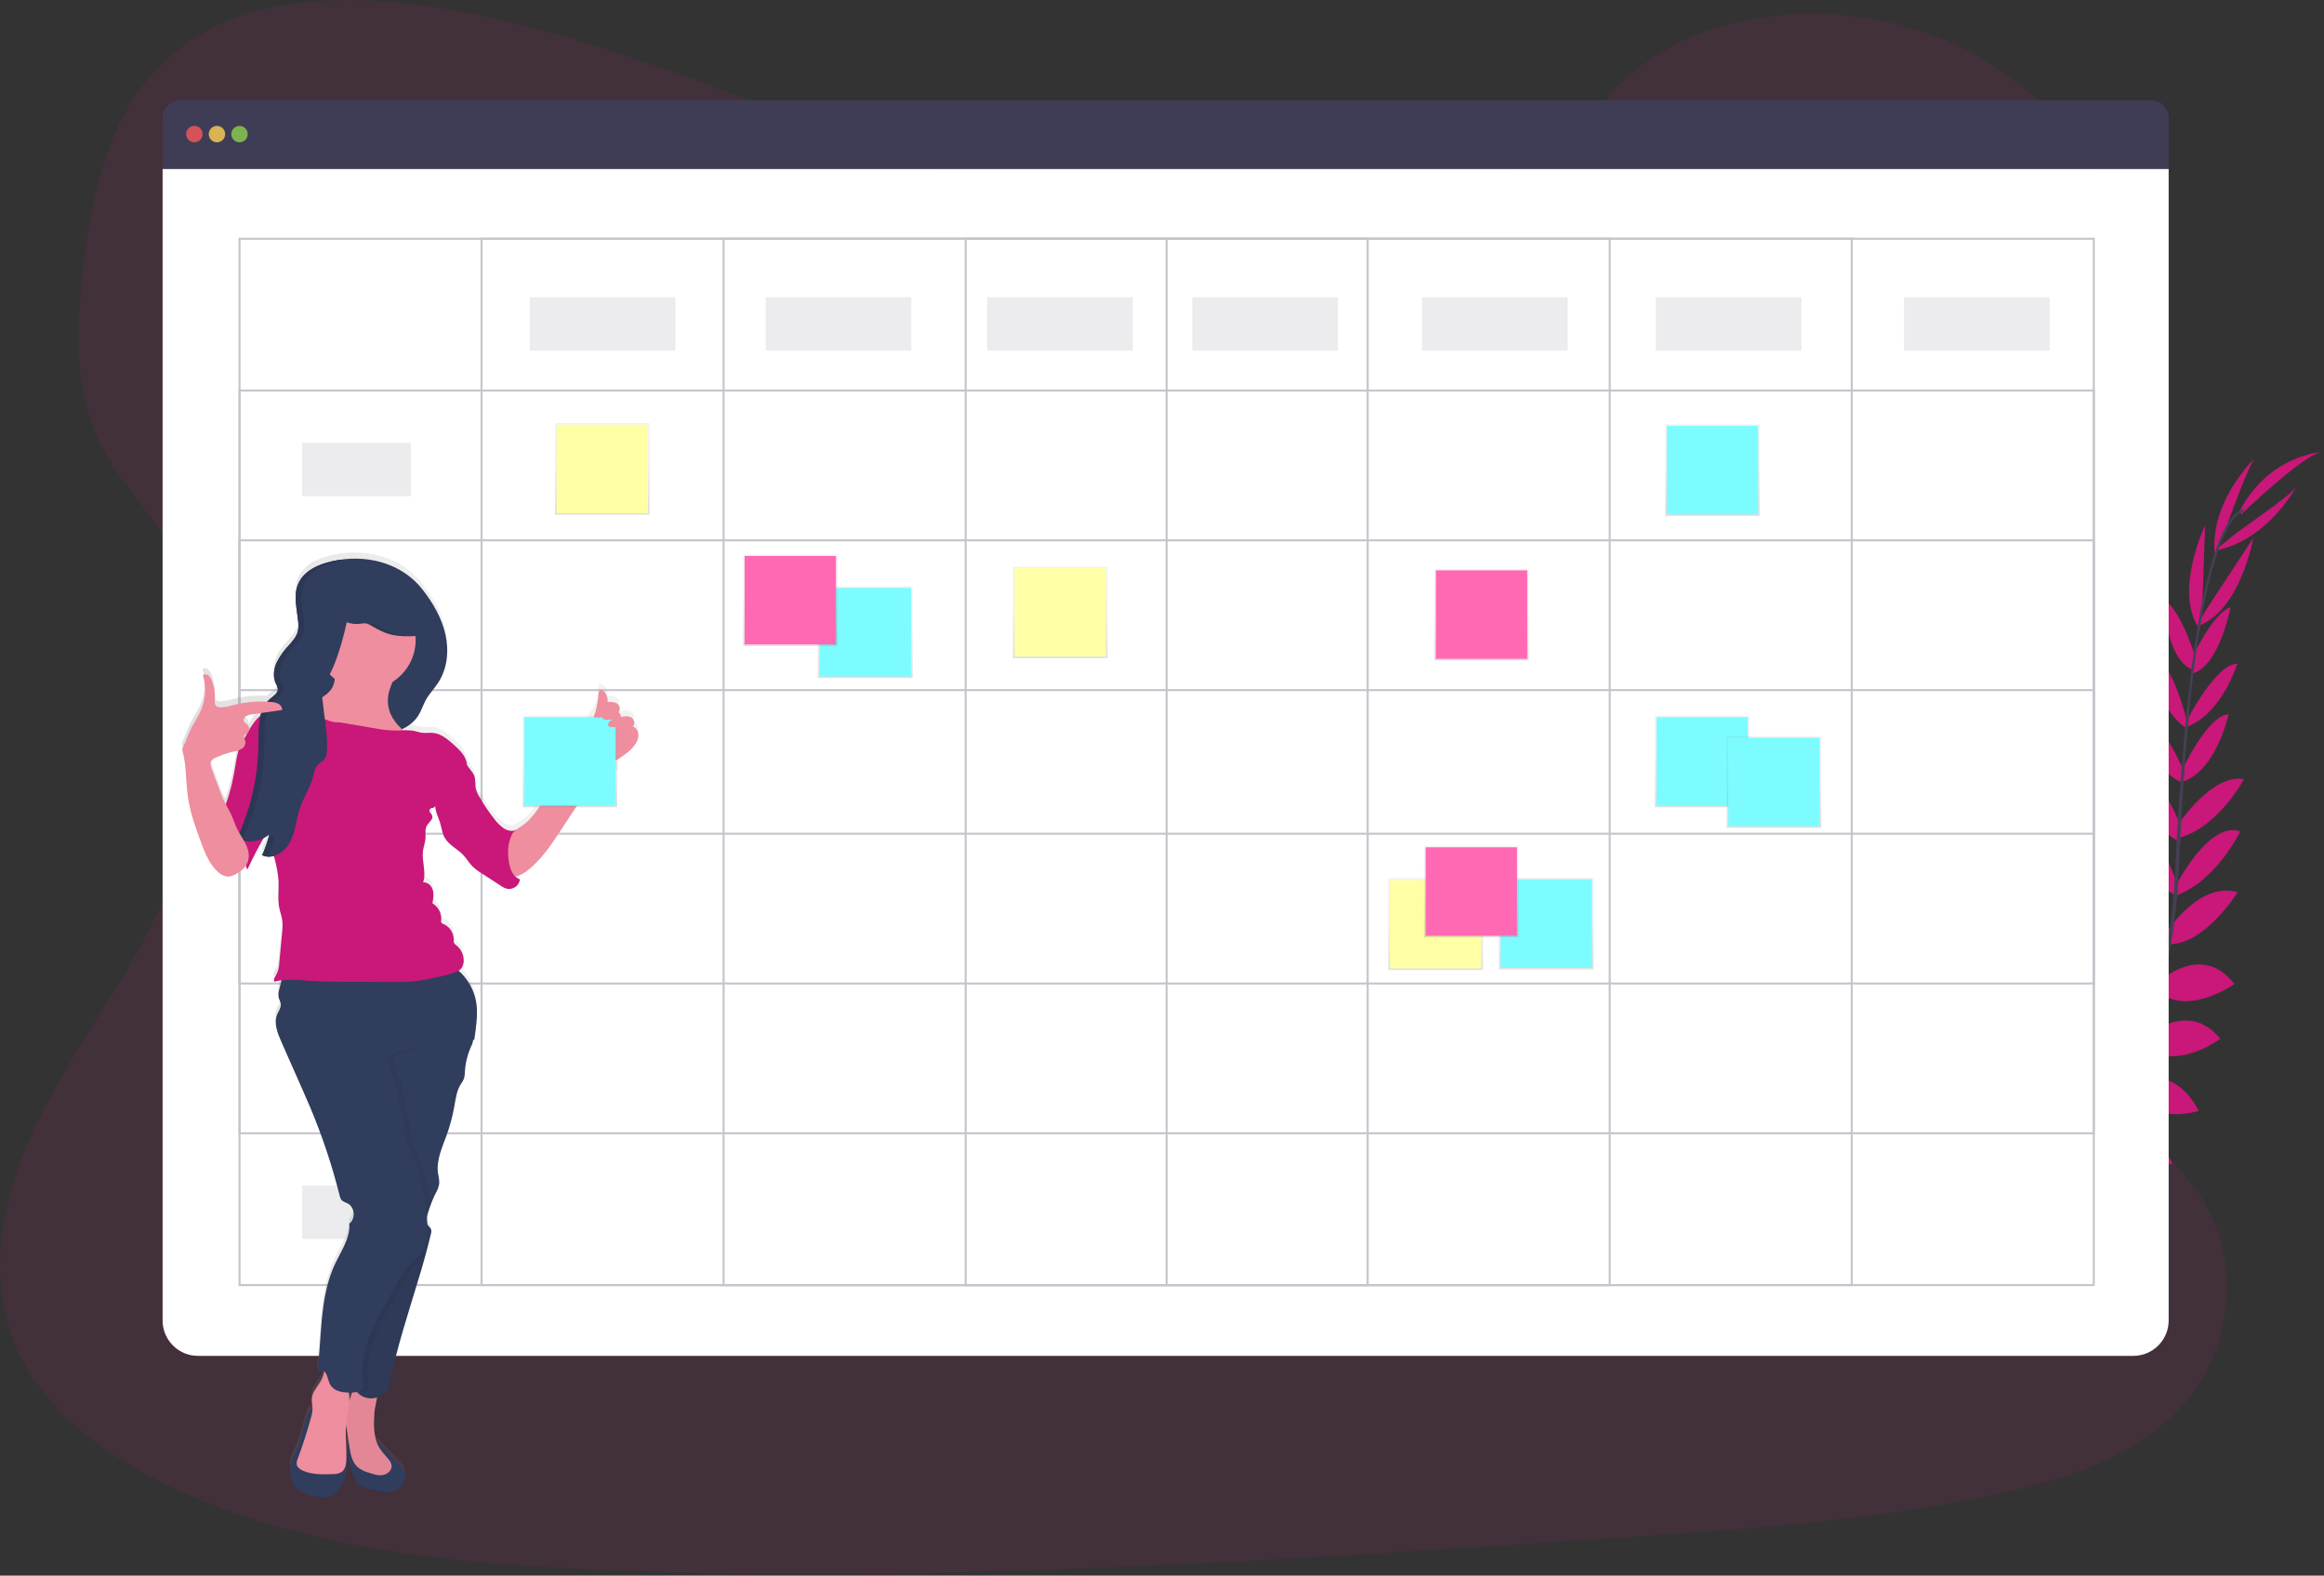 <?xml version="1.0" encoding="UTF-8"?>
<svg width="1133px" height="768px" viewBox="0 0 1133 768" version="1.1" xmlns="http://www.w3.org/2000/svg" xmlns:xlink="http://www.w3.org/1999/xlink">
    <rect x="0" y="0" width="1133" height="768" fill="#333333" stroke="none"/>
    <!-- Generator: Sketch 61 (89581) - https://sketch.com -->
    <title>Calendar</title>
    <desc>Created with Sketch.</desc>
    <defs>
        <linearGradient x1="50.011%" y1="100%" x2="50.011%" y2="0%" id="linearGradient-1">
            <stop stop-color="#808080" stop-opacity="0.25" offset="0%"></stop>
            <stop stop-color="#808080" stop-opacity="0.12" offset="54%"></stop>
            <stop stop-color="#808080" stop-opacity="0.1" offset="100%"></stop>
        </linearGradient>
        <linearGradient x1="49.989%" y1="100%" x2="49.989%" y2="0%" id="linearGradient-2">
            <stop stop-color="#808080" stop-opacity="0.25" offset="0%"></stop>
            <stop stop-color="#808080" stop-opacity="0.12" offset="54%"></stop>
            <stop stop-color="#808080" stop-opacity="0.1" offset="100%"></stop>
        </linearGradient>
        <linearGradient x1="-0.04%" y1="49.997%" x2="99.998%" y2="49.997%" id="linearGradient-3">
            <stop stop-color="#808080" stop-opacity="0.25" offset="0%"></stop>
            <stop stop-color="#808080" stop-opacity="0.12" offset="54%"></stop>
            <stop stop-color="#808080" stop-opacity="0.1" offset="100%"></stop>
        </linearGradient>
    </defs>
    <g id="Page-1" stroke="none" stroke-width="1" fill="none" fill-rule="evenodd">
        <g id="Calendar">
            <path d="M612.68,112.3 C543.09,112.19 476.04,90.57 411.89,66.51 C347.74,42.45 284.1,15.62 215.77,4.11 C171.77,-3.29 121.87,-2.79 87.6,23.49 C54.63,48.78 45.19,90.75 40.67,129.57 C37.28,158.75 35.76,189.4 48.84,216.14 C57.93,234.71 73.43,250.03 84.4,267.74 C122.57,329.34 99.92,407.74 63.16,470.56 C45.91,499.97 25.7,528.2 12.69,559.36 C-0.32,590.52 -5.59,625.88 7.85,656.71 C21.19,687.28 51.19,709.57 83.28,724.78 C148.57,755.78 224.44,762.6 298.28,765.37 C461.76,771.51 625.49,760.57 788.79,749.57 C849.22,745.51 909.92,741.41 969.08,729.28 C1001.93,722.55 1035.74,712.52 1058.98,690.36 C1088.48,662.24 1094.4,616.19 1072.79,583.02 C1036.53,527.33 941.37,516.57 915.27,456.39 C900.9,423.26 913.1,385.39 931.13,353.53 C969.82,285.24 1036.57,224.16 1037.48,147.64 C1038.1,95.08 1003.15,43.71 951.11,20.71 C896.55,-3.43 822.31,2.51 784.28,46.99 C745.12,92.79 674.13,112.4 612.68,112.3 Z" id="Path" fill="#C9177A" fill-rule="nonzero" opacity="0.1"></path>
            <path d="M958.84,626 C958.84,626 946.55,617.89 934.37,623.66 C934.37,623.66 938.12,630.89 953.54,630.2 L958.84,626 Z" id="Path" fill="#C9177A" fill-rule="nonzero"></path>
            <path d="M960.35,626.44 C960.35,626.44 964.09,640.68 954.72,650.37 C954.72,650.37 949.08,644.49 954.72,630.11 L960.35,626.44 Z" id="Path" fill="#C9177A" fill-rule="nonzero"></path>
            <path d="M975.68,612.77 C975.68,612.77 974.77,600.65 947.43,604.67 C947.43,604.67 947.3,612.49 956.9,616.19 C966.5,619.89 970.89,616.77 975.68,612.77 Z" id="Path" fill="#C9177A" fill-rule="nonzero"></path>
            <path d="M977.36,612.68 C977.36,612.68 988.93,616.4 978.62,642.05 C978.62,642.05 970.99,640.34 969.62,630.14 C968.25,619.94 972.35,616.4 977.36,612.68 Z" id="Path" fill="#C9177A" fill-rule="nonzero"></path>
            <path d="M992.85,595.5 C992.85,595.5 994.41,575.57 966.46,577.62 C966.46,577.62 964.46,595.62 987.91,600.29 L992.85,595.5 Z" id="Path" fill="#C9177A" fill-rule="nonzero"></path>
            <path d="M1011.32,573 C1011.32,573 1007.48,550.42 979.55,557.15 C979.55,557.15 979.44,576.68 1006.75,578.39 L1011.32,573 Z" id="Path" fill="#C9177A" fill-rule="nonzero"></path>
            <path d="M1024.81,549.74 C1024.81,549.74 1018.4,527.74 990.72,534.33 C990.72,534.33 997.3,554.11 1022.97,553.81 L1024.81,549.74 Z" id="Path" fill="#C9177A" fill-rule="nonzero"></path>
            <path d="M1037.63,527.03 C1037.63,527.03 1031.36,504.2 1004.63,511.03 C1004.63,511.03 1013.55,532.72 1035.87,530.9 L1037.63,527.03 Z" id="Path" fill="#C9177A" fill-rule="nonzero"></path>
            <path d="M1045.9,505.45 C1045.9,505.45 1041.08,477.57 1016.19,483.71 C1016.19,483.71 1023.43,509.11 1044.09,509.51 L1045.9,505.45 Z" id="Path" fill="#C9177A" fill-rule="nonzero"></path>
            <path d="M1053.64,479.38 C1053.64,479.38 1047.86,451.23 1022.64,459.38 C1022.64,459.38 1032.53,485.97 1051.86,483.22 L1053.64,479.38 Z" id="Path" fill="#C9177A" fill-rule="nonzero"></path>
            <path d="M1058.44,455.11 C1058.44,455.11 1049.25,426.97 1029.76,427.73 C1029.76,427.73 1039.16,457.46 1056.76,460.73 L1058.44,455.11 Z" id="Path" fill="#C9177A" fill-rule="nonzero"></path>
            <path d="M1061.49,431.44 C1061.49,431.44 1051.49,397.56 1035.63,400.17 C1035.63,400.17 1042.55,426.07 1060.93,436.71 L1061.49,431.44 Z" id="Path" fill="#C9177A" fill-rule="nonzero"></path>
            <path d="M1063.19,403.16 C1063.19,403.16 1053.82,374.92 1038.19,373.8 C1038.19,373.8 1044.57,401.58 1062.87,410.49 L1063.19,403.16 Z" id="Path" fill="#C9177A" fill-rule="nonzero"></path>
            <path d="M1065.12,376.83 C1065.12,376.83 1053.43,348.56 1043.12,347.93 C1043.12,347.93 1048.19,375.75 1064.12,381.47 L1065.12,376.83 Z" id="Path" fill="#C9177A" fill-rule="nonzero"></path>
            <path d="M1066.41,352.31 C1066.41,352.31 1059.19,321.57 1048.89,319.07 C1048.89,319.07 1050.31,344.17 1065.38,354.6 L1066.41,352.31 Z" id="Path" fill="#C9177A" fill-rule="nonzero"></path>
            <path d="M1070.3,320.22 C1070.3,320.22 1062.74,295.76 1054.37,292.03 C1054.37,292.03 1056.03,320.87 1068.37,326.21 L1070.3,320.22 Z" id="Path" fill="#C9177A" fill-rule="nonzero"></path>
            <path d="M1073.53,299.15 L1075.06,256.01 C1075.06,256.01 1059.44,288.56 1072.38,306.76 L1073.53,299.15 Z" id="Path" fill="#C9177A" fill-rule="nonzero"></path>
            <path d="M1085.62,256.28 C1085.62,256.28 1096.88,224.77 1099.62,223.02 C1099.62,223.02 1077.52,243.45 1079.68,269.75 L1085.62,256.28 Z" id="Path" fill="#C9177A" fill-rule="nonzero"></path>
            <path d="M993.61,595.36 C993.61,595.36 1013.43,592.76 1012.83,620.78 C1012.83,620.78 994.92,623.69 989.08,600.53 L993.61,595.36 Z" id="Path" fill="#C9177A" fill-rule="nonzero"></path>
            <path d="M1012.25,572.25 C1012.25,572.25 1035.16,572.17 1033.25,600.85 C1033.25,600.85 1014.03,604.28 1007.68,577.66 L1012.25,572.25 Z" id="Path" fill="#C9177A" fill-rule="nonzero"></path>
            <path d="M1025.03,551.57 C1025.03,551.57 1045.82,541.82 1059.13,566.98 C1059.13,566.98 1039.92,575.11 1023.2,555.63 L1025.03,551.57 Z" id="Path" fill="#C9177A" fill-rule="nonzero"></path>
            <path d="M1038.1,527.24 C1038.1,527.24 1059.38,516.86 1071.88,541.45 C1071.88,541.45 1049.71,549.09 1036.34,531.13 L1038.1,527.24 Z" id="Path" fill="#C9177A" fill-rule="nonzero"></path>
            <path d="M1045.63,506.05 C1045.63,506.05 1066.12,486.48 1082.47,506.28 C1082.47,506.28 1061.54,522.38 1044.68,510.41 L1045.63,506.05 Z" id="Path" fill="#C9177A" fill-rule="nonzero"></path>
            <path d="M1052.48,478.71 C1052.48,478.71 1073.1,458.71 1089.32,479.63 C1089.32,479.63 1066.18,496.06 1051.75,482.91 L1052.48,478.71 Z" id="Path" fill="#C9177A" fill-rule="nonzero"></path>
            <path d="M1056.34,454.31 C1056.34,454.31 1072.22,429.31 1090.91,434.9 C1090.91,434.9 1074.44,461.37 1056.52,460.19 L1056.34,454.31 Z" id="Path" fill="#C9177A" fill-rule="nonzero"></path>
            <path d="M1061.02,431.28 C1061.02,431.28 1077.02,399.79 1092.15,405.28 C1092.15,405.28 1080.62,429.48 1060.61,436.59 L1061.02,431.28 Z" id="Path" fill="#C9177A" fill-rule="nonzero"></path>
            <path d="M1062.12,401.57 C1062.12,401.57 1078.57,376.79 1093.98,379.81 C1093.98,379.81 1080.54,404.94 1060.53,408.74 L1062.12,401.57 Z" id="Path" fill="#C9177A" fill-rule="nonzero"></path>
            <path d="M1063.38,376.27 C1063.38,376.27 1076.12,348.47 1086.49,348.22 C1086.49,348.22 1080.37,375.84 1064.23,380.95 L1063.38,376.27 Z" id="Path" fill="#C9177A" fill-rule="nonzero"></path>
            <path d="M1065.9,351.7 C1065.9,351.7 1080.07,323.54 1090.72,323.49 C1090.72,323.49 1083.47,347.56 1066.38,354.18 L1065.9,351.7 Z" id="Path" fill="#C9177A" fill-rule="nonzero"></path>
            <path d="M1068.04,321.95 C1068.04,321.95 1078.64,298.65 1087.41,296.01 C1087.41,296.01 1082.11,324.41 1069.2,328.13 L1068.04,321.95 Z" id="Path" fill="#C9177A" fill-rule="nonzero"></path>
            <path d="M1074.8,298.33 L1098.48,262.25 C1098.48,262.25 1092.42,297.84 1071.34,305.25 L1074.8,298.33 Z" id="Path" fill="#C9177A" fill-rule="nonzero"></path>
            <path d="M1091.06,259.18 C1091.06,259.18 1118.59,240.18 1119.58,237.1 C1119.58,237.1 1105.58,263.72 1079.58,268.42 L1091.06,259.18 Z" id="Path" fill="#C9177A" fill-rule="nonzero"></path>
            <path d="M1092.7,250.63 C1092.7,250.63 1124.31,220.24 1132.38,220.28 C1132.38,220.28 1106.31,221.47 1091.94,249.01 L1092.7,250.63 Z" id="Path" fill="#C9177A" fill-rule="nonzero"></path>
            <path d="M1068.34,326.46 L1069.49,326.61 C1075.43,280.11 1084.09,252.61 1093.88,249.23 L1093.5,248.14 C1083.13,251.74 1074.43,278.82 1068.34,326.46 Z" id="Path" fill="#444053" fill-rule="nonzero"></path>
            <path d="M1059.61,437.63 L1061.35,437.78 C1061.71,433.44 1061.99,428.99 1062.18,424.57 C1063.84,386.08 1066.42,350.75 1069.8,324.26 L1068.8,323.01 C1065.41,349.55 1062.11,385.96 1060.45,424.49 C1060.25,428.89 1059.97,433.31 1059.61,437.63 Z" id="Path" fill="#444053" fill-rule="nonzero"></path>
            <path d="M926.38,648.14 C926.69,648 957.32,634.33 989.11,601.7 C1007.733,582.593 1023.208,560.654 1034.96,536.7 C1049.65,506.77 1058.61,469.99 1061.62,434.26 L1059.81,435.11 C1053.06,515.3 1016.55,570.11 987.51,599.95 C956.03,632.29 925.75,645.83 925.45,645.95 L926.38,648.14 Z" id="Path" fill="#444053" fill-rule="nonzero"></path>
            <path d="M1048.71,48.88 L87.83,48.88 C83.102,48.88 79.27,52.712 79.27,57.44 L79.27,82.38 L1057.27,82.38 L1057.27,57.44 C1057.27,52.712 1053.438,48.88 1048.71,48.88 Z" id="Path" fill="#3F3D56" fill-rule="nonzero"></path>
            <path d="M79.27,82.38 L79.27,643.62 C79.27,653.152 86.998,660.88 96.53,660.88 L1040.01,660.88 C1049.542,660.88 1057.27,653.152 1057.27,643.62 L1057.27,82.38 L79.27,82.38 Z" id="Path" fill="#FFFFFF" fill-rule="nonzero"></path>
            <circle id="Oval" fill="#FA5959" fill-rule="nonzero" opacity="0.8" cx="94.77" cy="65.37" r="4"></circle>
            <circle id="Oval" fill="#FED253" fill-rule="nonzero" opacity="0.8" cx="105.77" cy="65.37" r="4"></circle>
            <circle id="Oval" fill="#8CCF4D" fill-rule="nonzero" opacity="0.8" cx="116.77" cy="65.37" r="4"></circle>
            <g id="Group" opacity="0.3" transform="translate(116, 116)" stroke="#3F3D56">
                <rect id="Rectangle" x="0.77" y="0.37" width="904" height="510"></rect>
                <rect id="Rectangle" x="118.77" y="0.37" width="668" height="510"></rect>
                <rect id="Rectangle" x="236.77" y="0.37" width="432" height="510"></rect>
                <rect id="Rectangle" x="354.77" y="0.37" width="196" height="510"></rect>
                <line x1="452.77" y1="0.37" x2="452.77" y2="510.37" id="Path"></line>
                <rect id="Rectangle" x="0.77" y="74.37" width="904" height="362"></rect>
                <rect id="Rectangle" x="0.77" y="147.37" width="904" height="216"></rect>
                <rect id="Rectangle" x="0.77" y="220.37" width="904" height="70"></rect>
            </g>
            <rect id="Rectangle" fill="#3F3D56" fill-rule="nonzero" opacity="0.1" x="258.27" y="144.87" width="71" height="26"></rect>
            <rect id="Rectangle" fill="#3F3D56" fill-rule="nonzero" opacity="0.1" x="147.27" y="215.87" width="53" height="26"></rect>
            <rect id="Rectangle" fill="#3F3D56" fill-rule="nonzero" opacity="0.1" x="373.27" y="144.87" width="71" height="26"></rect>
            <rect id="Rectangle" fill="#3F3D56" fill-rule="nonzero" opacity="0.1" x="481.27" y="144.87" width="71" height="26"></rect>
            <rect id="Rectangle" fill="#3F3D56" fill-rule="nonzero" opacity="0.1" x="581.27" y="144.87" width="71" height="26"></rect>
            <rect id="Rectangle" fill="#3F3D56" fill-rule="nonzero" opacity="0.1" x="693.27" y="144.87" width="71" height="26"></rect>
            <rect id="Rectangle" fill="#3F3D56" fill-rule="nonzero" opacity="0.1" x="807.27" y="144.87" width="71" height="26"></rect>
            <rect id="Rectangle" fill="#3F3D56" fill-rule="nonzero" opacity="0.1" x="928.27" y="144.87" width="71" height="26"></rect>
            <rect id="Rectangle" fill="url(#linearGradient-1)" fill-rule="nonzero" x="398.79" y="285.82" width="46.13" height="44.66"></rect>
            <rect id="Rectangle" fill="#7CFCFF" fill-rule="nonzero" x="399.59" y="286.59" width="44.54" height="43.12"></rect>
            <rect id="Rectangle" fill="url(#linearGradient-1)" fill-rule="nonzero" x="493.83" y="276.14" width="46.13" height="44.66"></rect>
            <rect id="Rectangle" fill="#FFFFA5" fill-rule="nonzero" x="494.63" y="276.91" width="44.54" height="43.12"></rect>
            <rect id="Rectangle" fill="url(#linearGradient-1)" fill-rule="nonzero" x="676.83" y="428.14" width="46.13" height="44.66"></rect>
            <rect id="Rectangle" fill="#FFFFA5" fill-rule="nonzero" x="677.63" y="428.91" width="44.54" height="43.12"></rect>
            <rect id="Rectangle" fill="url(#linearGradient-2)" fill-rule="nonzero" x="270.57" y="206.23" width="46.13" height="44.66"></rect>
            <rect id="Rectangle" fill="#FFFFA5" fill-rule="nonzero" x="271.36" y="207" width="44.54" height="43.12"></rect>
            <rect id="Rectangle" fill="url(#linearGradient-2)" fill-rule="nonzero" x="362.23" y="270.23" width="46.13" height="44.66"></rect>
            <rect id="Rectangle" fill="#FF69B4" fill-rule="nonzero" x="363.02" y="271" width="44.54" height="43.12"></rect>
            <rect id="Rectangle" fill="url(#linearGradient-1)" fill-rule="nonzero" x="730.79" y="427.82" width="46.13" height="44.66"></rect>
            <rect id="Rectangle" fill="#7CFCFF" fill-rule="nonzero" x="731.59" y="428.59" width="44.54" height="43.12"></rect>
            <rect id="Rectangle" fill="url(#linearGradient-1)" fill-rule="nonzero" x="811.79" y="206.82" width="46.13" height="44.66"></rect>
            <rect id="Rectangle" fill="#7CFCFF" fill-rule="nonzero" x="812.59" y="207.59" width="44.54" height="43.12"></rect>
            <rect id="Rectangle" fill="url(#linearGradient-1)" fill-rule="nonzero" x="806.79" y="348.82" width="46.13" height="44.66"></rect>
            <rect id="Rectangle" fill="#7CFCFF" fill-rule="nonzero" x="807.59" y="349.59" width="44.54" height="43.12"></rect>
            <rect id="Rectangle" fill="url(#linearGradient-1)" fill-rule="nonzero" x="841.79" y="358.82" width="46.13" height="44.66"></rect>
            <rect id="Rectangle" fill="#7CFCFF" fill-rule="nonzero" x="842.59" y="359.59" width="44.54" height="43.12"></rect>
            <rect id="Rectangle" fill="url(#linearGradient-2)" fill-rule="nonzero" x="694.23" y="412.23" width="46.13" height="44.66"></rect>
            <rect id="Rectangle" fill="#FF69B4" fill-rule="nonzero" x="695.02" y="413" width="44.54" height="43.12"></rect>
            <rect id="Rectangle" fill="url(#linearGradient-2)" fill-rule="nonzero" x="699.23" y="277.23" width="46.13" height="44.66"></rect>
            <rect id="Rectangle" fill="#FF69B4" fill-rule="nonzero" x="700.02" y="278" width="44.54" height="43.12"></rect>
            <rect id="Rectangle" fill="#3F3D56" fill-rule="nonzero" opacity="0.1" x="147.27" y="285.87" width="53" height="26"></rect>
            <rect id="Rectangle" fill="#3F3D56" fill-rule="nonzero" opacity="0.1" x="147.27" y="358.87" width="53" height="26"></rect>
            <rect id="Rectangle" fill="#3F3D56" fill-rule="nonzero" opacity="0.1" x="147.27" y="431.87" width="53" height="26"></rect>
            <rect id="Rectangle" fill="#3F3D56" fill-rule="nonzero" opacity="0.1" x="147.27" y="504.87" width="53" height="26"></rect>
            <rect id="Rectangle" fill="#3F3D56" fill-rule="nonzero" opacity="0.1" x="147.27" y="577.87" width="53" height="26"></rect>
            <path d="M308.27,351.08 C309.75,350.14 309.16,347.62 307.64,346.75 C306.12,345.88 304.23,346.17 302.52,346.51 C302.669,345.616 302.225,344.727 301.42,344.31 L301.42,343.93 C302.42,342.93 302.04,340.93 300.82,340.05 C299.6,339.17 297.7,339.13 296.06,339.21 C296.296,337.194 295.553,335.186 294.06,333.81 C293.773,333.501 293.38,333.311 292.96,333.28 C291.96,333.28 291.68,334.56 291.61,335.51 C291.42,338.005 291.008,340.478 290.38,342.9 L259.3,394.9 C255.84,399.9 266.59,384.9 263.13,389.95 C261.377,392.699 259.325,395.245 257.01,397.54 C254.932,399.395 252.606,400.953 250.1,402.17 C248.426,402.219 246.778,401.751 245.38,400.83 C243.624,399.6 242.089,398.082 240.84,396.34 C238.131,392.896 235.681,389.256 233.51,385.45 C232.757,384.245 232.191,382.934 231.83,381.56 C231.37,379.4 231.83,377.06 230.98,375.03 C230.618,374.273 230.168,373.562 229.64,372.91 L227.49,370.06 L227.49,369.93 C227.25,365.71 223.82,362.45 220.62,359.67 C217.9,357.29 214.95,354.81 211.36,354.35 C209.44,354.1 207.47,354.47 205.55,354.23 C203.98,354.03 202.49,353.44 200.93,353.18 C199.429,352.975 197.908,352.945 196.4,353.09 L195.76,352.5 C199.079,351.098 201.898,348.728 203.85,345.7 C205.33,343.31 206.14,340.55 207.51,338.09 C209.18,335.09 211.66,332.61 213.51,329.73 C217.98,322.9 218.8,314.11 216.99,306.15 C215.18,298.19 210.94,290.96 205.99,284.51 C196.39,272.09 180.29,267.51 165.13,269.91 C164.13,270.07 163.13,270.26 162.13,270.48 C159.58,271.017 157.09,271.811 154.7,272.85 C151.466,274.174 148.66,276.364 146.59,279.18 C146.032,280.003 145.56,280.881 145.18,281.8 C144.901,282.502 144.673,283.224 144.5,283.96 C144.035,286.182 143.91,288.461 144.13,290.72 C144.19,291.49 144.27,292.26 144.36,293.03 L144.51,294.19 C144.61,294.96 144.72,295.73 144.83,296.5 C144.99,297.66 145.14,298.82 145.25,299.96 C145.338,300.767 145.382,301.578 145.38,302.39 C145.38,302.6 145.38,302.8 145.38,303 C145.345,303.604 145.254,304.203 145.11,304.79 C145.031,305.113 144.931,305.43 144.81,305.74 C144.45,306.659 143.976,307.529 143.4,308.33 C142.621,309.417 141.776,310.456 140.87,311.44 L140,312.44 C139.71,312.77 139.43,313.11 139.14,313.44 C137.997,314.773 136.951,316.187 136.01,317.67 C135.551,318.416 135.14,319.191 134.78,319.99 C134.506,320.595 134.269,321.216 134.07,321.85 C133.815,322.7 133.635,323.569 133.53,324.45 C133.53,324.67 133.53,324.89 133.47,325.11 C133.47,325.54 133.47,325.98 133.47,326.42 C133.492,326.856 133.539,327.29 133.61,327.72 C133.68,328.147 133.781,328.568 133.91,328.98 C134.035,329.398 134.192,329.806 134.38,330.2 C134.38,330.31 134.48,330.42 134.54,330.53 L134.7,330.86 C134.81,331.08 134.92,331.29 135.02,331.51 C135.171,331.828 135.282,332.164 135.35,332.51 C135.35,332.62 135.35,332.74 135.35,332.86 C135.35,332.98 135.35,333.12 135.35,333.24 C135.191,334.244 134.663,335.154 133.87,335.79 C133.67,335.98 133.47,336.15 133.26,336.33 L132.94,336.59 L132.29,337.1 L131.67,337.6 C131.125,338.056 130.62,338.558 130.16,339.1 C124.529,338.799 118.885,339.352 113.42,340.74 C111.478,341.372 109.46,341.739 107.42,341.83 C106.426,341.922 105.451,341.513 104.82,340.74 C104.474,339.99 104.379,339.148 104.55,338.34 C104.82,334.992 104.271,331.628 102.95,328.54 C102.631,327.636 102.079,326.832 101.35,326.21 C100.588,325.59 99.513,325.534 98.69,326.07 C100.381,331.541 100.138,337.427 98,342.74 C96.902,345.244 95.615,347.661 94.15,349.97 C91.87,353.86 90.59,358.31 88.56,362.34 C90.83,370.03 90.32,378.24 91.56,386.18 C92.67,393.57 95.25,400.65 97.84,407.66 C99.84,412.95 101.92,418.47 106.16,422.19 C107.527,423.569 109.37,424.37 111.31,424.43 C112.746,424.252 114.118,423.731 115.31,422.91 C116.547,422.236 117.687,421.399 118.7,420.42 C119.075,420.009 119.41,419.564 119.7,419.09 C119.824,419.76 120.079,420.399 120.45,420.97 C122.89,415.71 125.57,410.57 128.45,405.54 C129.308,405.083 130.113,404.533 130.85,403.9 C130.85,404.08 130.94,404.26 130.99,404.44 C130.86,404.92 130.74,405.44 130.61,405.89 C130.48,406.34 130.33,406.82 130.19,407.27 C130.05,407.72 129.98,407.94 129.87,408.27 C129.76,408.6 129.6,409.07 129.45,409.47 C129.3,409.87 129.13,410.34 128.96,410.77 C128.79,411.2 128.73,411.39 128.6,411.69 C128.29,412.45 127.97,413.19 127.6,413.93 C127.879,414.066 128.166,414.182 128.46,414.28 L128.65,414.34 C128.909,414.422 129.173,414.489 129.44,414.54 L129.73,414.54 C129.925,414.57 130.122,414.59 130.32,414.6 L130.54,414.6 L131.19,414.6 C131.906,414.569 132.614,414.448 133.3,414.24 L133.69,415.84 C134.688,419.435 135.331,423.119 135.61,426.84 C135.8,431.04 135.07,435.31 135.88,439.44 C136.29,441.59 137.12,443.65 137.42,445.81 C137.613,447.844 137.576,449.894 137.31,451.92 C136.843,456.827 136.377,461.737 135.91,466.65 C135.867,468.454 135.437,470.227 134.65,471.85 C133.96,473.05 132.84,474.42 133.54,475.61 C134.693,475.303 135.866,475.079 137.05,474.94 C136.62,476.5 136.23,478.07 135.86,479.65 C135.499,480.824 135.404,482.064 135.58,483.28 C135.83,484.42 136.58,485.45 136.66,486.61 C136.84,488.41 135.59,490 134.9,491.67 C133.14,495.93 135.01,500.73 136.9,504.95 L142.42,517.47 L146.95,527.74 C148.29,530.74 149.64,533.84 150.95,536.92 C156.854,550.944 161.674,565.4 165.37,580.16 C165.493,580.83 165.748,581.469 166.12,582.04 C166.88,583.04 168.27,583.36 169.4,583.98 C172.79,585.85 173.18,591.43 170.08,593.75 C170.71,601.27 165.08,608.54 162.18,615.5 C155.5,631.5 156.71,649.56 154.42,666.76 L157.01,665.25 C157.317,665.388 157.601,665.574 157.85,665.8 C157.79,666.12 157.72,666.453 157.64,666.8 C157.29,668.262 156.731,669.667 155.98,670.97 C154.47,673.56 152.16,675.87 151.81,678.85 C151.6,680.65 152.15,682.45 152.14,684.26 C152.14,684.43 152.14,684.59 152.14,684.76 C151.91,684.54 151.56,684.56 151.04,684.97 C150.226,685.825 149.662,686.887 149.41,688.04 C148.96,689.33 148.6,690.64 148.24,691.95 L146.9,696.57 C146.216,699.355 145.309,702.08 144.19,704.72 C143.233,706.487 142.43,708.334 141.79,710.24 C141.434,711.793 141.296,713.389 141.38,714.98 C141.354,716.505 141.573,718.025 142.03,719.48 C143.244,722.379 145.621,724.632 148.58,725.69 C151.509,726.719 154.577,727.299 157.68,727.41 C158.475,727.512 159.282,727.488 160.07,727.34 C160.914,727.097 161.7,726.685 162.38,726.13 C166.6,723.03 168.78,717.33 169.16,712.13 C169.053,711.057 168.863,709.994 168.59,708.95 C168.85,703.26 168.02,697.54 168.45,691.87 C168.54,692.52 168.63,693.16 168.73,693.8 L169.73,700.17 C169.671,699.944 169.554,699.737 169.39,699.57 C168.65,701.929 168.519,704.437 169.01,706.86 C169.509,709.272 170.211,711.637 171.11,713.93 L172.47,717.73 C172.798,718.876 173.348,719.947 174.09,720.88 C175.28,722.19 177.09,722.68 178.83,723.1 C182.57,724.193 186.421,724.863 190.31,725.1 C190.83,725.161 191.356,725.063 191.82,724.82 C192.058,724.644 192.285,724.454 192.5,724.25 C192.846,724.002 193.214,723.788 193.6,723.61 C195.271,722.731 196.534,721.235 197.12,719.44 C197.689,717.634 197.452,715.669 196.47,714.05 C196.015,713.375 195.496,712.745 194.92,712.17 L188.08,704.92 C187.034,703.678 185.919,702.496 184.74,701.38 C184.454,701.087 184.043,700.953 183.64,701.02 C181.78,696.38 182.02,690.96 182.34,685.87 C182.44,684.35 183.27,681.2 183.6,678.61 C184.919,678.164 186.149,677.487 187.23,676.61 C188.272,675.849 189.013,674.744 189.32,673.49 C192.77,655.87 198.32,638.79 203.56,621.62 C204.08,619.93 204.56,618.23 205.09,616.54 C205.31,615.82 205.51,615.09 205.72,614.36 C205.93,613.63 206.07,613.18 206.24,612.59 C206.52,611.59 206.8,610.59 207.07,609.59 C207.15,609.32 207.22,609.05 207.3,608.78 C207.295,608.727 207.295,608.673 207.3,608.62 C207.63,607.39 207.95,606.16 208.3,604.93 C208.42,604.45 208.55,603.99 208.67,603.51 C209.06,601.95 209.45,600.37 209.82,598.8 C209.881,598.583 209.928,598.363 209.96,598.14 C210.095,597.585 210.057,597.002 209.85,596.47 L209.85,596.47 L209.85,596.47 C209.75,596.264 209.619,596.075 209.46,595.91 C209.35,595.78 209.23,595.65 209.11,595.53 C208.99,595.41 208.85,595.25 208.73,595.1 C208.414,594.713 208.177,594.268 208.03,593.79 C208.03,593.31 208.03,592.79 208.03,592.35 C208.03,591.91 207.97,591.35 207.94,590.83 C208.047,590.154 208.197,589.486 208.39,588.83 C208.51,588.44 208.64,588.05 208.76,587.66 C208.88,587.27 209.06,586.66 209.22,586.21 C209.818,585.528 210.143,584.648 210.13,583.74 C210.75,582.193 211.433,580.677 212.18,579.19 C213.101,577.683 213.722,576.012 214.01,574.27 C214.006,572.696 213.811,571.128 213.43,569.6 C212.43,563.1 215.43,556.77 217.64,550.6 C219.28,546.049 220.524,541.365 221.36,536.6 C222.01,532.95 222.46,529.12 224.41,525.96 C225.053,525.073 225.603,524.121 226.05,523.12 C226.353,522.074 226.501,520.989 226.49,519.9 C226.736,515.484 227.804,511.154 229.64,507.13 C230.047,506.35 230.324,505.509 230.46,504.64 C230.465,504.583 230.465,504.527 230.46,504.47 L230.46,504.23 L230.97,504.15 C231.84,498.64 232.72,492.5 232.12,486.95 C231.34,480.521 228.209,474.609 223.33,470.35 L223.43,470.35 C225.15,469.48 225.92,467.35 225.95,465.47 C225.958,462.585 224.656,459.851 222.41,458.04 C221.914,457.732 221.502,457.306 221.21,456.8 C221.044,456.28 220.993,455.731 221.06,455.19 C221.077,451.851 219.074,448.832 215.99,447.55 C215.677,447.463 215.391,447.298 215.16,447.07 C214.903,446.629 214.824,446.107 214.94,445.61 C215.129,442.301 213.47,439.159 210.63,437.45 C211.03,435.31 211.43,433.07 210.82,430.97 C210.21,428.87 208.24,426.97 206.08,427.27 C207.84,422.47 205.34,417.13 206,412.06 C206.29,409.88 207.16,407.79 207.27,405.6 C207.37,403.6 206.88,401.46 207.85,399.72 C208.82,397.98 211.11,396.62 210.52,394.72 C210.27,393.91 209.52,393.35 209.17,392.56 C208.82,391.77 210.22,390.56 210.94,391 C211.28,390.74 211.62,390.47 211.94,390.19 C212.044,391.207 212.245,392.211 212.54,393.19 C213.03,394.83 213.78,396.37 214.29,398 C215.07,400.49 215.29,403.19 216.55,405.47 C218.55,409.12 222.78,410.93 225.64,413.96 C227.32,415.73 228.53,417.96 230.26,419.64 C231.574,420.867 233.015,421.95 234.56,422.87 L243.8,428.87 C244.758,429.566 245.826,430.097 246.96,430.44 C248.413,430.717 249.917,430.384 251.117,429.52 C252.318,428.656 253.111,427.336 253.31,425.87 C252.46,425.569 251.686,425.088 251.04,424.46 C251.17,424.46 251.3,424.46 251.43,424.4 C253.625,423.826 255.656,422.747 257.36,421.25 C263.94,416.01 268.67,408.86 273.29,401.83 C278.13,394.46 301.42,374.96 301.42,374.96 L301.42,367.06 C304.384,365.342 307.013,363.103 309.18,360.45 C310.349,359.035 311.032,357.282 311.13,355.45 C311.222,353.528 310.068,351.765 308.27,351.08 Z M114.57,370.03 C114.123,372.903 113.573,375.757 112.92,378.59 C112.2,381.867 111.279,385.097 110.16,388.26 L109.8,389.26 C109.47,388.64 109.14,388.03 108.8,387.4 C108.05,385.83 107.44,384.2 106.8,382.57 L102.94,372.17 C102.44,370.82 101.94,369.26 102.69,368.02 C103.24,367.26 104.007,366.685 104.89,366.37 C107.604,365.125 110.439,364.164 113.35,363.5 C114.27,363.315 115.179,363.075 116.07,362.78 C115.352,365.146 114.85,367.573 114.57,370.03 Z M118.84,357.03 C118.578,356.561 118.578,355.989 118.84,355.52 C119.129,355.229 119.468,354.992 119.84,354.82 L120.13,354.62 C119.73,355.45 119.28,356.25 118.84,357.06 L118.84,357.03 Z M126.84,345.72 C125.705,346.662 124.672,347.721 123.76,348.88 C122.781,350.173 121.899,351.537 121.12,352.96 C121.361,351.832 120.933,350.665 120.02,349.96 C119.666,349.766 119.331,349.538 119.02,349.28 C118.324,348.352 118.512,347.036 119.44,346.34 C120.36,345.709 121.436,345.342 122.55,345.28 L127.16,344.6 C127.02,344.99 126.93,345.37 126.83,345.75 L126.84,345.72 Z M170,680.37 C170.081,678.987 169.991,677.6 169.73,676.24 C170.3,676.24 170.87,676.24 171.43,676.24 C170.96,677.57 170.48,678.98 170,680.37 Z" id="Shape" fill="url(#linearGradient-3)" fill-rule="nonzero"></path>
            <path d="M165.3,272.91 C157.3,274.2 148.4,277.28 145.3,284.78 C142.99,290.45 144.78,296.83 145.37,302.92 C145.594,304.528 145.536,306.162 145.2,307.75 C144.54,310.32 142.72,312.4 140.96,314.39 C138.515,316.917 136.462,319.795 134.87,322.93 C133.43,326.13 132.97,329.93 134.46,333.13 C134.967,333.952 135.307,334.866 135.46,335.82 C135.56,337.9 133.38,339.22 131.78,340.55 C125.78,345.55 126.03,354.55 125.98,362.38 C125.888,378.346 122.343,394.103 115.59,408.57 C120.77,411.193 127.028,410.376 131.36,406.51 C130.528,410.065 129.329,413.524 127.78,416.83 C132.86,419.29 138.99,415.25 141.54,410.21 C144.09,405.17 144.39,399.31 146.2,393.96 C148.01,388.61 151.2,383.96 152.61,378.57 C153.06,376.79 153.34,374.89 154.43,373.41 C155.348,372.339 156.428,371.418 157.63,370.68 C162.905,366.873 166.859,361.513 168.94,355.35 C175.16,356.72 181.51,358.1 187.85,357.52 C194.19,356.94 200.67,354.07 204.02,348.65 C205.5,346.26 206.3,343.51 207.67,341.05 C209.35,338.05 211.82,335.57 213.67,332.7 C218.13,325.87 218.95,317.1 217.14,309.14 C215.33,301.18 211.14,293.98 206.14,287.53 C196.56,275.09 180.46,270.48 165.3,272.91 Z" id="Path" fill="#303D5C" fill-rule="nonzero"></path>
            <path d="M114.81,372.93 C114.36,375.79 113.81,378.65 113.17,381.48 C112.444,384.752 111.523,387.978 110.41,391.14 C109.756,392.525 109.457,394.051 109.54,395.58 C109.737,396.516 110.1,397.41 110.61,398.22 C114.26,404.71 119.2,410.98 119.61,418.42 C119.71,420.27 119.61,422.28 120.61,423.81 C123.43,417.737 126.543,411.817 129.95,406.05 C133.51,400.05 137.47,393.91 138.49,386.97 C138.897,383.713 138.853,380.415 138.36,377.17 C137.89,373.52 137.07,369.78 134.85,366.86 C132.43,363.7 125.85,358.93 121.52,359.92 C116.49,361.07 115.45,368.86 114.81,372.93 Z" id="Path" fill="#C9177A" fill-rule="nonzero"></path>
            <path d="M243.7,407.91 C248.48,405.96 253.36,403.91 257.15,400.39 C259.465,398.095 261.517,395.549 263.27,392.8 L274.52,376.57 C277.18,372.71 279.93,368.66 280.52,364.01 C287.108,357.054 291.078,348.027 291.75,338.47 C291.83,337.52 292.15,336.27 293.1,336.24 C293.52,336.271 293.913,336.461 294.2,336.77 C295.691,338.143 296.435,340.147 296.2,342.16 C297.84,342.08 299.62,342.04 300.96,343 C302.3,343.96 302.66,346.34 301.22,347.13 C302.218,347.433 302.832,348.433 302.65,349.46 C304.37,349.12 306.26,348.84 307.78,349.7 C309.3,350.56 309.88,353.08 308.41,354.02 C310.166,354.699 311.307,356.408 311.26,358.29 C311.168,360.124 310.484,361.878 309.31,363.29 C304.99,369.09 297.37,371.43 292.36,376.65 C290.714,378.475 289.238,380.447 287.95,382.54 L273.44,404.62 C268.83,411.62 264.1,418.79 257.52,424.01 C255.816,425.507 253.785,426.586 251.59,427.16 C249.354,427.724 246.985,427.066 245.36,425.43 C243.91,423.78 243.69,421.43 243.55,419.22 C243.31,415.5 243.95,411.66 243.7,407.91 Z" id="Path" fill="#EE8E9E" fill-rule="nonzero"></path>
            <path d="M195.11,714.57 C195.689,715.143 196.208,715.773 196.66,716.45 C197.642,718.066 197.879,720.027 197.31,721.83 C196.73,723.623 195.47,725.117 193.8,725.99 C193.41,726.166 193.038,726.38 192.69,726.63 C192.477,726.839 192.25,727.033 192.01,727.21 C191.543,727.444 191.02,727.541 190.5,727.49 C186.615,727.244 182.769,726.573 179.03,725.49 C177.31,725.06 175.49,724.57 174.29,723.27 C173.548,722.337 172.998,721.266 172.67,720.12 L171.31,716.33 C170.417,714.039 169.718,711.678 169.22,709.27 C168.724,706.851 168.855,704.345 169.6,701.99 C169.937,702.412 170.114,702.94 170.1,703.48 C170.5,706.031 171.501,708.451 173.02,710.54 C173.337,711.063 173.721,711.544 174.16,711.97 C175.154,712.733 176.329,713.226 177.57,713.4 C179.959,713.919 182.388,714.23 184.83,714.33 C185.168,714.376 185.512,714.335 185.83,714.21 C186.222,713.992 186.518,713.636 186.66,713.21 C187.01,712.241 187.01,711.179 186.66,710.21 C186,708.36 184.19,707.15 183.33,705.39 C182.68,704.09 183.57,702.66 184.89,703.76 C186.075,704.873 187.194,706.055 188.24,707.3 L195.11,714.57 Z" id="Path" fill="#303D5C" fill-rule="nonzero"></path>
            <path d="M182.54,688.3 C182.15,694.41 181.88,701.01 185.22,706.14 C186.43,707.98 188.04,709.53 189.41,711.26 C190.196,712.125 190.716,713.198 190.91,714.35 C191.1,716.59 189,718.51 186.79,718.93 C184.58,719.35 182.32,718.65 180.18,717.93 C178.155,717.426 176.249,716.529 174.57,715.29 C171.66,712.83 170.89,708.73 170.31,704.97 L168.95,696.23 C167.92,691.812 168.355,687.179 170.19,683.03 L172.43,676.47 C172.577,675.832 172.928,675.26 173.43,674.84 C173.951,674.553 174.55,674.441 175.14,674.52 C177.28,674.63 182.69,675.41 183.73,677.68 C184.61,679.65 182.69,685.95 182.54,688.3 Z" id="Path" fill="#EE8E9E" fill-rule="nonzero"></path>
            <path d="M182.54,688.3 C182.15,694.41 181.88,701.01 185.22,706.14 C186.43,707.98 188.04,709.53 189.41,711.26 C190.196,712.125 190.716,713.198 190.91,714.35 C191.1,716.59 189,718.51 186.79,718.93 C184.58,719.35 182.32,718.65 180.18,717.93 C178.155,717.426 176.249,716.529 174.57,715.29 C171.66,712.83 170.89,708.73 170.31,704.97 L168.95,696.23 C167.92,691.812 168.355,687.179 170.19,683.03 L172.43,676.47 C172.577,675.832 172.928,675.26 173.43,674.84 C173.951,674.553 174.55,674.441 175.14,674.52 C177.28,674.63 182.69,675.41 183.73,677.68 C184.61,679.65 182.69,685.95 182.54,688.3 Z" id="Path" fill="#000000" fill-rule="nonzero" opacity="0.05"></path>
            <path d="M230.61,507.19 C230.614,507.247 230.614,507.303 230.61,507.36 C230.483,508.225 230.205,509.061 229.79,509.83 C227.954,513.843 226.883,518.164 226.63,522.57 C226.641,523.659 226.493,524.744 226.19,525.79 C225.741,526.787 225.192,527.735 224.55,528.62 C222.6,531.79 222.15,535.62 221.5,539.25 C220.662,543.995 219.417,548.659 217.78,553.19 C215.55,559.37 212.55,565.69 213.57,572.19 C213.951,573.718 214.146,575.286 214.15,576.86 C213.865,578.6 213.243,580.268 212.32,581.77 C211.573,583.25 210.907,584.767 210.32,586.32 C209.67,587.98 209.09,589.68 208.58,591.4 C207.98,593.49 207.58,595.97 208.96,597.65 C209.389,598.061 209.768,598.521 210.09,599.02 C210.35,599.785 210.35,600.615 210.09,601.38 C209.297,604.713 208.45,608.047 207.55,611.38 C206.85,613.98 206.11,616.56 205.35,619.14 C199.73,638.01 193.35,656.69 189.59,676.02 C189.05,678.8 185.48,680.79 182.72,681.4 C179.901,682.003 176.963,681.218 174.82,679.29 C174.63,679.12 174.45,678.93 174.28,678.75 C171.38,675.63 170.95,670.84 171.17,666.52 C172.17,646.63 182.17,628.42 186.93,609.09 C188.652,602.101 189.69,594.96 190.03,587.77 C191.14,563.77 191.59,538.39 184.8,515.32 C183.39,510.52 181.72,505.1 184.26,500.8 C185.86,498.08 188.83,496.47 191.77,495.31 C203.883,490.59 217.386,490.95 229.23,496.31 C229.24,496.791 229.22,497.272 229.17,497.75 C228.915,499.986 229.175,502.25 229.93,504.37 C230.318,505.264 230.548,506.218 230.61,507.19 Z" id="Path" fill="#303D5C" fill-rule="nonzero"></path>
            <path d="M148.39,694.45 L147.12,699.07 C146.444,701.849 145.541,704.568 144.42,707.2 C143.463,708.967 142.66,710.814 142.02,712.72 C141.664,714.273 141.526,715.869 141.61,717.46 C141.584,718.982 141.803,720.498 142.26,721.95 C143.471,724.845 145.845,727.096 148.8,728.15 C151.729,729.18 154.797,729.757 157.9,729.86 C158.695,729.97 159.502,729.95 160.29,729.8 C161.134,729.557 161.92,729.145 162.6,728.59 C166.82,725.5 168.99,719.8 169.37,714.59 C169.261,713.375 169.023,712.175 168.66,711.01 C168.33,710.57 165.14,712.37 166.51,713.88 C168.51,716.1 162.62,714.95 159.62,714.76 C158.302,714.647 156.995,714.433 155.71,714.12 L150.85,713.12 C149.26,712.78 147.43,712.23 146.85,710.71 C146.27,709.19 147.51,707.37 148.47,705.89 C151.01,701.96 151.67,697.15 152.26,692.51 C152.37,691.6 153.51,685.69 151.16,687.51 C150.353,688.37 149.791,689.43 149.53,690.58 C149.1,691.83 148.74,693.14 148.39,694.45 Z" id="Path" fill="#303D5C" fill-rule="nonzero"></path>
            <path d="M208.91,597.66 C207.53,595.98 207.91,593.5 208.54,591.41 C208.76,590.63 209.01,589.86 209.27,589.09 L190.19,582.63 C190.12,584.35 190.04,586.05 189.96,587.75 C189.627,594.944 188.592,602.088 186.87,609.08 C182.1,628.4 172.09,646.61 171.11,666.49 C170.88,671.07 171.37,676.19 174.76,679.27 C176.899,681.198 179.832,681.987 182.65,681.39 C185.42,680.78 188.98,678.78 189.53,676 C193.31,656.67 199.66,638 205.29,619.11 C207.043,613.25 208.623,607.343 210.03,601.39 C210.29,600.628 210.29,599.802 210.03,599.04 C209.717,598.534 209.34,598.071 208.91,597.66 L208.91,597.66 Z" id="Path" fill="#000000" fill-rule="nonzero" opacity="0.05"></path>
            <path d="M156.19,673.49 C154.68,676.09 152.38,678.39 152.03,681.37 C151.82,683.16 152.37,684.96 152.36,686.77 C152.286,688.268 152.021,689.75 151.57,691.18 C149.71,697.893 147.57,704.513 145.15,711.04 C144.752,711.882 144.577,712.811 144.64,713.74 C144.88,715.27 146.37,716.28 147.79,716.89 C152.34,718.83 157.46,718.7 162.4,718.5 C163.837,718.558 165.261,718.212 166.51,717.5 C168.28,716.29 168.72,713.9 168.83,711.76 C169.17,705.56 168.12,699.33 168.83,693.17 C169.08,690.92 169.55,688.71 169.9,686.48 C170.39,683.38 170.64,680.12 169.62,677.15 C168.775,675.018 167.594,673.036 166.12,671.28 C164.82,669.378 163.175,667.736 161.27,666.44 C160.69,666.1 159.04,665.04 158.45,665.7 C158.15,666.04 158.28,666.95 158.24,667.37 C158.162,668.016 158.049,668.657 157.9,669.29 C157.535,670.765 156.959,672.179 156.19,673.49 L156.19,673.49 Z" id="Path" fill="#EE8E9E" fill-rule="nonzero"></path>
            <path d="M192.85,514.93 C191.96,516.14 192.14,517.82 192.5,519.28 C193.13,521.92 194.19,524.45 195.05,527.02 C196.457,531.635 197.553,536.338 198.33,541.1 C199.13,545.4 200.83,550.19 200.14,554.52 C205.356,564.447 208.785,575.215 210.27,586.33 C210.66,589.18 204.33,592.86 204.45,595.73 C204.69,601.45 209.25,601.91 205.89,606.47 C205.72,606.7 207.15,611.81 206.96,612.03 C205.59,613.68 203.85,615.03 202.38,616.54 C200.484,618.688 198.862,621.063 197.55,623.61 C188.85,639.33 176.27,657.15 180.15,674.7 C180.312,675.994 179.649,677.252 178.49,677.85 C177.341,678.403 176.084,678.693 174.81,678.7 L174.21,678.7 C171.31,675.58 170.88,670.79 171.1,666.47 C172.1,646.58 182.1,628.37 186.86,609.04 C188.582,602.051 189.62,594.91 189.96,587.72 C191.07,563.72 191.52,538.34 184.73,515.27 C183.32,510.47 181.65,505.05 184.19,500.75 C185.79,498.03 188.76,496.42 191.7,495.26 C203.813,490.54 217.316,490.9 229.16,496.26 C229.17,496.741 229.15,497.222 229.1,497.7 C228.845,499.936 229.105,502.2 229.86,504.32 C230.279,505.228 230.533,506.203 230.61,507.2 C230.61,507.2 230.95,503.33 230.94,503.39 C223.19,504.5 215.01,509.57 207.19,510.72 C203.136,511.153 199.142,512.031 195.28,513.34 C194.339,513.636 193.498,514.186 192.85,514.93 L192.85,514.93 Z" id="Path" fill="#000000" fill-rule="nonzero" opacity="0.05"></path>
            <path d="M138.86,472.35 C137.813,475.683 136.89,479.05 136.09,482.45 C135.734,483.625 135.638,484.864 135.81,486.08 C136.06,487.22 136.81,488.24 136.89,489.4 C137.07,491.2 135.82,492.79 135.13,494.46 C133.37,498.71 135.25,503.51 137.13,507.72 L142.65,520.22 L147.19,530.48 C148.54,533.53 149.88,536.58 151.19,539.65 C157.09,553.657 161.908,568.096 165.6,582.84 C165.724,583.508 165.976,584.146 166.34,584.72 C167.11,585.72 168.5,586.04 169.62,586.66 C173.02,588.52 173.41,594.1 170.3,596.42 C170.94,603.93 165.3,611.18 162.41,618.14 C155.73,634.14 156.94,652.14 154.65,669.34 L157.24,667.82 C159.73,668.96 159.64,672.49 160.98,674.88 C162.98,678.47 167.9,678.97 171.98,678.7 C173.251,678.694 174.505,678.404 175.65,677.85 C176.811,677.254 177.475,675.995 177.31,674.7 C173.44,657.15 186.01,639.33 194.72,623.61 C196.028,621.063 197.647,618.688 199.54,616.54 C201.02,614.98 202.75,613.67 204.13,612.03 C207.97,607.42 208.46,600.92 208.2,594.92 C207.59,580.811 203.868,567.012 197.3,554.51 C198,550.19 196.3,545.4 195.5,541.1 C194.72,536.34 193.614,531.639 192.19,527.03 C191.33,524.44 190.28,521.92 189.64,519.28 C189.29,517.82 189.1,516.14 189.99,514.93 C190.648,514.183 191.499,513.633 192.45,513.34 C196.312,512.031 200.306,511.153 204.36,510.72 L231.19,506.87 C232.05,501.36 232.93,495.22 232.33,489.68 C231.012,479.186 223.565,470.489 213.4,467.57 C212.23,467.26 210.86,467.06 209.9,467.8 C186.225,463.152 161.749,464.72 138.86,472.35 Z" id="Path" fill="#303D5C" fill-rule="nonzero"></path>
            <path d="M163.19,327.44 C163.581,330.059 163.173,332.736 162.02,335.12 C161.241,336.422 160.223,337.565 159.02,338.49 C156.426,340.576 153.41,342.074 150.18,342.88 C148.28,343.36 146.18,343.68 144.89,345.19 C143.01,347.46 144.27,350.9 145.89,353.38 C148.67,357.7 152.53,361.61 157.48,362.96 C161.48,364.04 165.65,363.38 169.69,364.08 C172.62,364.59 175.38,365.8 178.27,366.49 C186.625,368.401 195.38,365.959 201.54,360 C197.24,356.7 192.78,353.19 190.54,348.25 C188.963,344.715 188.666,340.741 189.7,337.01 C190.7,333.35 193.05,329.79 192.33,326.01 C191.61,322.23 187.93,319.7 184.33,318.44 C181.025,317.436 177.628,316.763 174.19,316.43 C172.3,316.17 160.3,313.52 159.55,314.83 C159.13,315.57 161.62,319.95 161.93,320.92 C162.661,323.022 163.085,325.217 163.19,327.44 L163.19,327.44 Z" id="Path" fill="#EE8E9E" fill-rule="nonzero"></path>
            <circle id="Oval" fill="#EE8E9E" fill-rule="nonzero" cx="178.32" cy="311.86" r="24.34"></circle>
            <path d="M165.46,352.09 L181.97,354.87 C186.028,355.696 190.159,356.111 194.3,356.11 C196.561,355.885 198.839,355.885 201.1,356.11 C202.66,356.37 204.15,356.96 205.71,357.16 C207.64,357.4 209.6,357.03 211.53,357.28 C215.11,357.74 218.06,360.22 220.78,362.59 C223.97,365.37 227.4,368.59 227.65,372.84 C227.695,373.322 227.626,373.809 227.45,374.26 C227.137,374.77 226.717,375.207 226.22,375.54 C223.22,378.03 221.49,381.74 219.33,385.02 C217.106,388.404 214.335,391.395 211.13,393.87 C210.41,393.41 209.04,394.62 209.35,395.42 C209.66,396.22 210.45,396.77 210.71,397.58 C211.3,399.45 208.99,400.83 208.03,402.58 C207.07,404.33 207.56,406.46 207.46,408.45 C207.34,410.64 206.46,412.73 206.19,414.9 C205.52,419.97 208.03,425.31 206.26,430.1 C208.43,429.83 210.39,431.7 211,433.79 C211.61,435.88 211.22,438.13 210.81,440.27 C213.65,441.97 215.314,445.105 215.13,448.41 C214.958,448.798 214.971,449.243 215.165,449.62 C215.359,449.997 215.714,450.265 216.13,450.35 C219.208,451.633 221.21,454.645 221.2,457.98 C221.133,458.525 221.184,459.077 221.35,459.6 C221.641,460.1 222.05,460.522 222.54,460.83 C224.787,462.636 226.09,465.367 226.08,468.25 C226.08,470.18 225.28,472.25 223.57,473.12 C220.07,474.9 216.32,475.59 212.48,476.42 C208.942,477.256 205.359,477.894 201.75,478.33 C198.424,478.602 195.086,478.706 191.75,478.64 L169.67,478.55 C163.46,478.55 157.25,478.55 151.06,478.08 C145.28,477.69 139.37,476.97 133.77,478.49 C133.07,477.3 134.19,475.93 134.88,474.74 C135.671,473.118 136.101,471.344 136.14,469.54 L137.54,454.83 C137.806,452.807 137.843,450.761 137.65,448.73 C137.35,446.56 136.53,444.51 136.11,442.36 C135.31,438.24 136.04,433.98 135.85,429.78 C135.564,426.059 134.918,422.376 133.92,418.78 L129.54,400.78 C128.84,397.89 128.47,394.53 127.39,391.78 C124.023,383.113 120.493,374.54 116.8,366.06 C116.529,365.307 116.603,364.474 117,363.78 L120.65,357.24 C121.627,355.381 122.743,353.599 123.99,351.91 C127.073,348.012 131.438,345.333 136.31,344.35 C141.189,343.396 146.247,344.144 150.64,346.47 C152.34,347.38 153.92,348.47 155.64,349.37 C158.59,350.77 162.19,352.31 165.46,352.09 Z" id="Path" fill="#C9177A" fill-rule="nonzero"></path>
            <path d="M224.04,368.12 L229.79,375.79 C230.318,376.442 230.768,377.153 231.13,377.91 C231.99,379.91 231.52,382.27 231.98,384.42 C232.338,385.796 232.908,387.109 233.67,388.31 C235.832,392.111 238.275,395.744 240.98,399.18 C242.23,400.925 243.769,402.444 245.53,403.67 C247.315,404.904 249.548,405.302 251.65,404.76 C250.781,405.098 250.069,405.747 249.65,406.58 C247.46,410.92 247.3,416.06 248.23,420.82 C248.492,422.454 249.033,424.03 249.83,425.48 C250.628,426.943 251.928,428.069 253.49,428.65 C253.291,430.116 252.498,431.435 251.297,432.297 C250.096,433.16 248.592,433.49 247.14,433.21 C246.008,432.871 244.942,432.34 243.99,431.64 L234.75,425.64 C233.208,424.717 231.766,423.634 230.45,422.41 C228.72,420.69 227.52,418.51 225.84,416.74 C222.98,413.74 218.78,411.9 216.76,408.26 C215.49,405.98 215.27,403.26 214.49,400.8 C213.98,399.17 213.23,397.63 212.74,395.99 C211.22,390.93 212.32,385.38 214.63,380.63 C216.94,375.88 220.62,372.16 224.04,368.12 Z" id="Path" fill="#C9177A" fill-rule="nonzero"></path>
            <path d="M202.37,297.98 C200.117,294.486 197.211,291.461 193.81,289.07 C189.26,285.68 184.03,282.86 178.36,282.54 C175.989,282.419 173.62,282.804 171.41,283.67 C171.3,276.8 169.6,272.22 165.3,272.91 C157.3,274.2 148.4,277.28 145.3,284.78 C142.99,290.45 144.78,296.83 145.37,302.92 C145.594,304.528 145.536,306.162 145.2,307.75 C144.54,310.32 142.72,312.4 140.96,314.39 C138.515,316.917 136.462,319.795 134.87,322.93 C133.43,326.13 132.97,329.93 134.46,333.13 C134.967,333.952 135.307,334.866 135.46,335.82 C135.56,337.9 133.38,339.22 131.78,340.55 C125.78,345.55 126.03,354.55 125.98,362.38 C125.888,378.346 122.343,394.103 115.59,408.57 C120.77,411.193 127.028,410.376 131.36,406.51 C130.528,410.065 129.329,413.524 127.78,416.83 C132.86,419.29 138.99,415.25 141.54,410.21 C144.09,405.17 144.39,399.31 146.2,393.96 C148.01,388.61 151.2,383.96 152.61,378.57 C153.06,376.79 153.34,374.89 154.43,373.41 C155.348,372.339 156.428,371.418 157.63,370.68 C162.87,366.92 155.15,338.43 157.2,332.31 C160.2,332.98 165.85,318.31 169.04,303.31 C171.265,304.077 173.638,304.313 175.97,304 C176.781,303.824 177.613,303.767 178.44,303.83 C179.208,303.988 179.94,304.286 180.6,304.71 C182.96,306.158 185.428,307.425 187.98,308.5 C193.26,310.5 199.06,310.21 204.69,309.93 C205.453,305.797 204.624,301.528 202.37,297.98 Z" id="Path" fill="#303D5C" fill-rule="nonzero"></path>
            <g id="Group" opacity="0.1" transform="translate(115, 272)" fill="#000000" fill-rule="nonzero">
                <path d="M3.45,136.57 C10.224,122.122 13.786,106.377 13.89,90.42 C13.94,82.62 13.68,73.56 19.69,68.59 C21.29,67.26 23.47,65.94 23.37,63.86 C23.213,62.907 22.873,61.994 22.37,61.17 C20.88,57.99 21.37,54.17 22.77,50.97 C24.363,47.833 26.419,44.954 28.87,42.43 C30.62,40.43 32.45,38.36 33.1,35.79 C33.435,34.202 33.496,32.568 33.28,30.96 C32.68,24.87 30.9,18.49 33.21,12.82 C36.21,5.56 44.6,2.45 52.4,1.09 C51.722,0.874 51.001,0.826 50.3,0.95 C42.3,2.24 33.4,5.32 30.3,12.82 C27.99,18.49 29.78,24.87 30.37,30.96 C30.594,32.568 30.536,34.202 30.2,35.79 C29.54,38.36 27.72,40.44 25.96,42.43 C23.515,44.957 21.462,47.835 19.87,50.97 C18.43,54.17 17.97,57.97 19.46,61.17 C19.967,61.992 20.307,62.906 20.46,63.86 C20.56,65.94 18.38,67.26 16.78,68.59 C10.78,73.59 11.03,82.59 10.98,90.42 C10.882,106.372 7.338,122.115 0.59,136.57 C2.969,137.8 5.657,138.304 8.32,138.02 C6.618,137.857 4.964,137.364 3.45,136.57 L3.45,136.57 Z" id="Path"></path>
                <path d="M15.64,144.79 C17.178,141.483 18.368,138.024 19.19,134.47 C18.163,135.409 16.996,136.182 15.73,136.76 C14.95,139.504 13.946,142.18 12.73,144.76 C14.193,145.456 15.839,145.666 17.43,145.36 C16.812,145.246 16.21,145.055 15.64,144.79 L15.64,144.79 Z" id="Path"></path>
                <path d="M59.27,11.67 C60.757,11.091 62.32,10.727 63.91,10.59 L63.36,10.59 C61.982,10.519 60.601,10.623 59.25,10.9 C59.26,11.12 59.27,11.39 59.27,11.67 Z" id="Path"></path>
                <path d="M75.84,36.47 C73.291,35.395 70.827,34.128 68.47,32.68 C67.807,32.256 67.071,31.957 66.3,31.8 C65.544,31.732 64.782,31.779 64.04,31.94 C64.582,32.138 65.104,32.385 65.6,32.68 C67.96,34.128 70.428,35.395 72.98,36.47 C76.955,37.781 81.142,38.324 85.32,38.07 C82.093,38.069 78.889,37.528 75.84,36.47 Z" id="Path"></path>
                <path d="M56.9,31.28 C56.9,31.5 56.81,31.72 56.76,31.94 C57.958,32.118 59.174,32.152 60.38,32.04 C59.195,31.917 58.028,31.662 56.9,31.28 Z" id="Path"></path>
            </g>
            <path d="M121.24,416.16 C121.522,418.767 120.644,421.367 118.84,423.27 C117.826,424.248 116.686,425.085 115.45,425.76 C114.257,426.577 112.885,427.095 111.45,427.27 C109.515,427.207 107.677,426.41 106.31,425.04 C102.07,421.32 99.95,415.81 97.99,410.52 C95.4,403.52 92.82,396.45 91.71,389.06 C90.52,381.14 91.03,372.94 88.76,365.25 C90.76,361.25 92.06,356.79 94.35,352.91 C95.803,350.598 97.09,348.185 98.2,345.69 C100.326,340.378 100.566,334.498 98.88,329.03 C99.703,328.494 100.778,328.55 101.54,329.17 C102.267,329.794 102.818,330.597 103.14,331.5 C104.46,334.585 105.01,337.945 104.74,341.29 C104.569,342.095 104.664,342.934 105.01,343.68 C105.639,344.457 106.614,344.87 107.61,344.78 C109.649,344.679 111.666,344.313 113.61,343.69 C119.651,342.149 125.908,341.631 132.12,342.16 C133.372,342.197 134.602,342.497 135.73,343.04 C136.868,343.608 137.588,344.769 137.59,346.04 L122.79,348.21 C121.676,348.272 120.6,348.639 119.68,349.27 C118.759,349.965 118.571,351.274 119.26,352.2 C119.573,352.456 119.907,352.683 120.26,352.88 C121.03,353.463 121.472,354.381 121.448,355.346 C121.425,356.311 120.938,357.206 120.14,357.75 C119.768,357.922 119.429,358.159 119.14,358.45 C118.54,359.26 119.34,360.33 119.6,361.31 C119.83,362.79 119.121,364.258 117.82,365 C116.536,365.704 115.138,366.175 113.69,366.39 C110.784,367.06 107.953,368.021 105.24,369.26 C104.357,369.575 103.59,370.15 103.04,370.91 C102.31,372.15 102.79,373.71 103.29,375.06 L107.15,385.44 C107.75,387.07 108.36,388.7 109.15,390.27 C110.15,392.27 111.34,394.21 112.35,396.27 C113.36,398.33 114.02,400.12 114.76,402.08 C116.69,407.37 120.58,410.57 121.24,416.16 Z" id="Path" fill="#EE8E9E" fill-rule="nonzero"></path>
            <rect id="Rectangle" fill="url(#linearGradient-1)" fill-rule="nonzero" x="254.79" y="348.82" width="46.13" height="44.66"></rect>
            <rect id="Rectangle" fill="#7CFCFF" fill-rule="nonzero" x="255.59" y="349.59" width="44.54" height="43.12"></rect>
            <path d="M292.41,346.19 C291.587,346.802 290.992,347.671 290.72,348.66 C290.591,349.078 290.749,349.532 291.11,349.78 C291.331,349.85 291.569,349.85 291.79,349.78 C292.897,349.584 293.932,349.097 294.79,348.37 C294.45,348.551 294.148,348.795 293.9,349.09 C293.651,349.395 293.604,349.818 293.78,350.17 C294.028,350.471 294.39,350.656 294.78,350.68 C296.207,350.939 297.674,350.871 299.07,350.48 C298.419,350.722 297.817,351.078 297.29,351.53 C296.76,351.997 296.463,352.674 296.48,353.38 C296.482,353.645 296.599,353.897 296.8,354.07 C296.945,354.162 297.109,354.22 297.28,354.24 C298.603,354.472 299.957,354.472 301.28,354.24 C301.973,354.212 302.605,353.836 302.96,353.24 C303.097,352.57 302.956,351.874 302.57,351.31 C301.861,349.784 301.518,348.112 301.57,346.43 C301.613,346.09 301.565,345.745 301.43,345.43 C301.21,345.125 300.898,344.897 300.54,344.78 C299.13,344.16 297.21,343.3 295.64,343.78 C294.415,344.363 293.318,345.182 292.41,346.19 Z" id="Path" fill="#EE8E9E" fill-rule="nonzero"></path>
        </g>
    </g>
</svg>